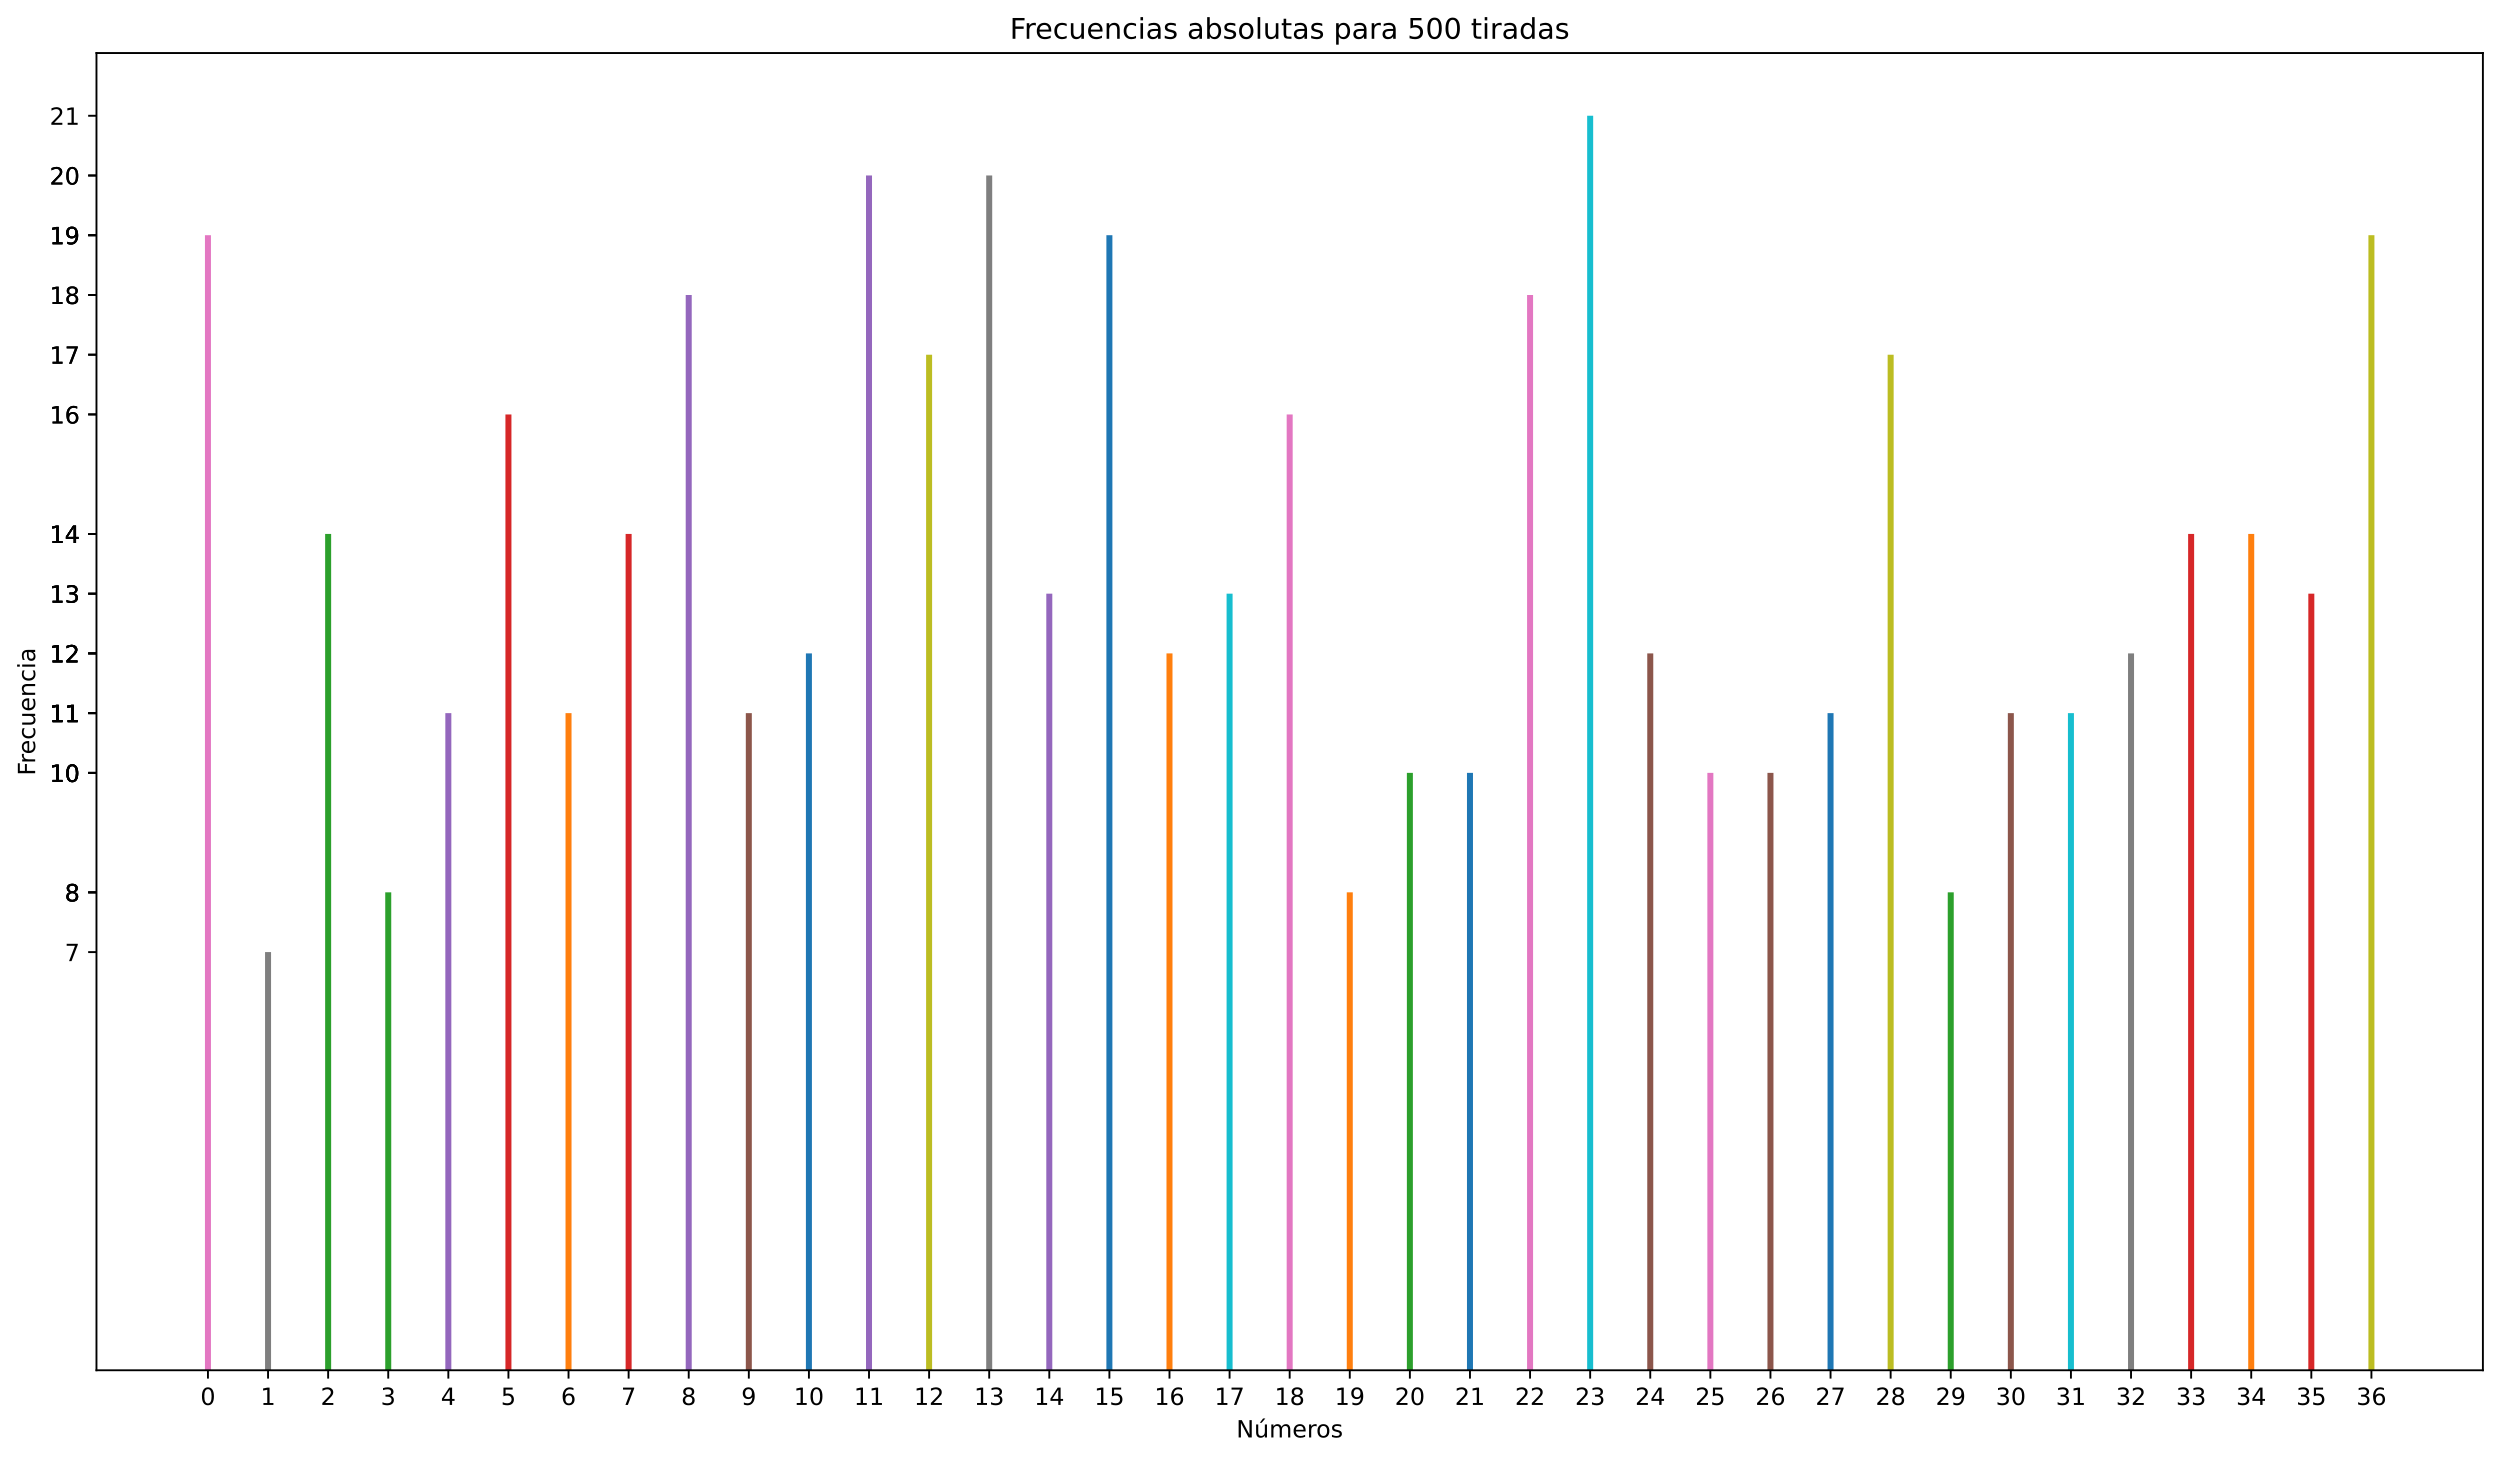 <?xml version="1.0" encoding="utf-8" standalone="no"?>
<!DOCTYPE svg PUBLIC "-//W3C//DTD SVG 1.1//EN"
  "http://www.w3.org/Graphics/SVG/1.1/DTD/svg11.dtd">
<!-- Created with matplotlib (https://matplotlib.org/) -->
<svg height="614.274pt" version="1.1" viewBox="0 0 1052.203 614.274" width="1052.203pt" xmlns="http://www.w3.org/2000/svg" xmlns:xlink="http://www.w3.org/1999/xlink">
 <defs>
  <style type="text/css">*{stroke-linecap:butt;stroke-linejoin:round;}</style>
 </defs>
 <g id="figure_1">
  <g id="patch_1">
   <path d="M 0 614.274 
L 1052.203 614.274 
L 1052.203 0 
L 0 0 
z
" style="fill:#ffffff;"/>
  </g>
  <g id="axes_1">
   <g id="patch_2">
    <path d="M 40.603 576.718 
L 1045.003 576.718 
L 1045.003 22.318 
L 40.603 22.318 
z
" style="fill:#ffffff;"/>
   </g>
   <g id="patch_3">
    <path clip-path="url(#p47dac7d815)" d="M 339.191 576.718 
L 341.721 576.718 
L 341.721 275.004 
L 339.191 275.004 
z
" style="fill:#1f77b4;"/>
   </g>
   <g id="patch_4">
    <path clip-path="url(#p47dac7d815)" d="M 946.232 576.718 
L 948.762 576.718 
L 948.762 224.718 
L 946.232 224.718 
z
" style="fill:#ff7f0e;"/>
   </g>
   <g id="patch_5">
    <path clip-path="url(#p47dac7d815)" d="M 592.125 576.718 
L 594.655 576.718 
L 594.655 325.29 
L 592.125 325.29 
z
" style="fill:#2ca02c;"/>
   </g>
   <g id="patch_6">
    <path clip-path="url(#p47dac7d815)" d="M 971.526 576.718 
L 974.055 576.718 
L 974.055 249.861 
L 971.526 249.861 
z
" style="fill:#d62728;"/>
   </g>
   <g id="patch_7">
    <path clip-path="url(#p47dac7d815)" d="M 364.485 576.718 
L 367.014 576.718 
L 367.014 73.861 
L 364.485 73.861 
z
" style="fill:#9467bd;"/>
   </g>
   <g id="patch_8">
    <path clip-path="url(#p47dac7d815)" d="M 313.898 576.718 
L 316.427 576.718 
L 316.427 300.147 
L 313.898 300.147 
z
" style="fill:#8c564b;"/>
   </g>
   <g id="patch_9">
    <path clip-path="url(#p47dac7d815)" d="M 86.258 576.718 
L 88.787 576.718 
L 88.787 99.004 
L 86.258 99.004 
z
" style="fill:#e377c2;"/>
   </g>
   <g id="patch_10">
    <path clip-path="url(#p47dac7d815)" d="M 415.072 576.718 
L 417.601 576.718 
L 417.601 73.861 
L 415.072 73.861 
z
" style="fill:#7f7f7f;"/>
   </g>
   <g id="patch_11">
    <path clip-path="url(#p47dac7d815)" d="M 389.778 576.718 
L 392.308 576.718 
L 392.308 149.29 
L 389.778 149.29 
z
" style="fill:#bcbd22;"/>
   </g>
   <g id="patch_12">
    <path clip-path="url(#p47dac7d815)" d="M 870.352 576.718 
L 872.882 576.718 
L 872.882 300.147 
L 870.352 300.147 
z
" style="fill:#17becf;"/>
   </g>
   <g id="patch_13">
    <path clip-path="url(#p47dac7d815)" d="M 617.419 576.718 
L 619.948 576.718 
L 619.948 325.29 
L 617.419 325.29 
z
" style="fill:#1f77b4;"/>
   </g>
   <g id="patch_14">
    <path clip-path="url(#p47dac7d815)" d="M 490.952 576.718 
L 493.481 576.718 
L 493.481 275.004 
L 490.952 275.004 
z
" style="fill:#ff7f0e;"/>
   </g>
   <g id="patch_15">
    <path clip-path="url(#p47dac7d815)" d="M 819.766 576.718 
L 822.295 576.718 
L 822.295 375.575 
L 819.766 375.575 
z
" style="fill:#2ca02c;"/>
   </g>
   <g id="patch_16">
    <path clip-path="url(#p47dac7d815)" d="M 212.725 576.718 
L 215.254 576.718 
L 215.254 174.432 
L 212.725 174.432 
z
" style="fill:#d62728;"/>
   </g>
   <g id="patch_17">
    <path clip-path="url(#p47dac7d815)" d="M 288.605 576.718 
L 291.134 576.718 
L 291.134 124.147 
L 288.605 124.147 
z
" style="fill:#9467bd;"/>
   </g>
   <g id="patch_18">
    <path clip-path="url(#p47dac7d815)" d="M 743.885 576.718 
L 746.415 576.718 
L 746.415 325.29 
L 743.885 325.29 
z
" style="fill:#8c564b;"/>
   </g>
   <g id="patch_19">
    <path clip-path="url(#p47dac7d815)" d="M 642.712 576.718 
L 645.241 576.718 
L 645.241 124.147 
L 642.712 124.147 
z
" style="fill:#e377c2;"/>
   </g>
   <g id="patch_20">
    <path clip-path="url(#p47dac7d815)" d="M 111.551 576.718 
L 114.08 576.718 
L 114.08 400.718 
L 111.551 400.718 
z
" style="fill:#7f7f7f;"/>
   </g>
   <g id="patch_21">
    <path clip-path="url(#p47dac7d815)" d="M 794.472 576.718 
L 797.002 576.718 
L 797.002 149.29 
L 794.472 149.29 
z
" style="fill:#bcbd22;"/>
   </g>
   <g id="patch_22">
    <path clip-path="url(#p47dac7d815)" d="M 668.005 576.718 
L 670.535 576.718 
L 670.535 48.718 
L 668.005 48.718 
z
" style="fill:#17becf;"/>
   </g>
   <g id="patch_23">
    <path clip-path="url(#p47dac7d815)" d="M 465.658 576.718 
L 468.188 576.718 
L 468.188 99.004 
L 465.658 99.004 
z
" style="fill:#1f77b4;"/>
   </g>
   <g id="patch_24">
    <path clip-path="url(#p47dac7d815)" d="M 238.018 576.718 
L 240.547 576.718 
L 240.547 300.147 
L 238.018 300.147 
z
" style="fill:#ff7f0e;"/>
   </g>
   <g id="patch_25">
    <path clip-path="url(#p47dac7d815)" d="M 162.138 576.718 
L 164.667 576.718 
L 164.667 375.575 
L 162.138 375.575 
z
" style="fill:#2ca02c;"/>
   </g>
   <g id="patch_26">
    <path clip-path="url(#p47dac7d815)" d="M 263.311 576.718 
L 265.841 576.718 
L 265.841 224.718 
L 263.311 224.718 
z
" style="fill:#d62728;"/>
   </g>
   <g id="patch_27">
    <path clip-path="url(#p47dac7d815)" d="M 187.431 576.718 
L 189.961 576.718 
L 189.961 300.147 
L 187.431 300.147 
z
" style="fill:#9467bd;"/>
   </g>
   <g id="patch_28">
    <path clip-path="url(#p47dac7d815)" d="M 693.299 576.718 
L 695.828 576.718 
L 695.828 275.004 
L 693.299 275.004 
z
" style="fill:#8c564b;"/>
   </g>
   <g id="patch_29">
    <path clip-path="url(#p47dac7d815)" d="M 541.538 576.718 
L 544.068 576.718 
L 544.068 174.432 
L 541.538 174.432 
z
" style="fill:#e377c2;"/>
   </g>
   <g id="patch_30">
    <path clip-path="url(#p47dac7d815)" d="M 895.646 576.718 
L 898.175 576.718 
L 898.175 275.004 
L 895.646 275.004 
z
" style="fill:#7f7f7f;"/>
   </g>
   <g id="patch_31">
    <path clip-path="url(#p47dac7d815)" d="M 996.819 576.718 
L 999.349 576.718 
L 999.349 99.004 
L 996.819 99.004 
z
" style="fill:#bcbd22;"/>
   </g>
   <g id="patch_32">
    <path clip-path="url(#p47dac7d815)" d="M 516.245 576.718 
L 518.774 576.718 
L 518.774 249.861 
L 516.245 249.861 
z
" style="fill:#17becf;"/>
   </g>
   <g id="patch_33">
    <path clip-path="url(#p47dac7d815)" d="M 769.179 576.718 
L 771.708 576.718 
L 771.708 300.147 
L 769.179 300.147 
z
" style="fill:#1f77b4;"/>
   </g>
   <g id="patch_34">
    <path clip-path="url(#p47dac7d815)" d="M 566.832 576.718 
L 569.361 576.718 
L 569.361 375.575 
L 566.832 375.575 
z
" style="fill:#ff7f0e;"/>
   </g>
   <g id="patch_35">
    <path clip-path="url(#p47dac7d815)" d="M 136.844 576.718 
L 139.374 576.718 
L 139.374 224.718 
L 136.844 224.718 
z
" style="fill:#2ca02c;"/>
   </g>
   <g id="patch_36">
    <path clip-path="url(#p47dac7d815)" d="M 920.939 576.718 
L 923.468 576.718 
L 923.468 224.718 
L 920.939 224.718 
z
" style="fill:#d62728;"/>
   </g>
   <g id="patch_37">
    <path clip-path="url(#p47dac7d815)" d="M 440.365 576.718 
L 442.894 576.718 
L 442.894 249.861 
L 440.365 249.861 
z
" style="fill:#9467bd;"/>
   </g>
   <g id="patch_38">
    <path clip-path="url(#p47dac7d815)" d="M 845.059 576.718 
L 847.588 576.718 
L 847.588 300.147 
L 845.059 300.147 
z
" style="fill:#8c564b;"/>
   </g>
   <g id="patch_39">
    <path clip-path="url(#p47dac7d815)" d="M 718.592 576.718 
L 721.121 576.718 
L 721.121 325.29 
L 718.592 325.29 
z
" style="fill:#e377c2;"/>
   </g>
   <g id="matplotlib.axis_1">
    <g id="xtick_1">
     <g id="line2d_1">
      <defs>
       <path d="M 0 0 
L 0 3.5 
" id="m0985985ce2" style="stroke:#000000;stroke-width:0.8;"/>
      </defs>
      <g>
       <use style="stroke:#000000;stroke-width:0.8;" x="340.456" xlink:href="#m0985985ce2" y="576.718"/>
      </g>
     </g>
     <g id="text_1">
      <!-- 10 -->
      <g transform="translate(334.094 591.317)scale(0.1 -0.1)">
       <defs>
        <path d="M 12.406 8.297 
L 28.516 8.297 
L 28.516 63.922 
L 10.984 60.406 
L 10.984 69.391 
L 28.422 72.906 
L 38.281 72.906 
L 38.281 8.297 
L 54.391 8.297 
L 54.391 0 
L 12.406 0 
z
" id="DejaVuSans-49"/>
        <path d="M 31.781 66.406 
Q 24.172 66.406 20.328 58.906 
Q 16.5 51.422 16.5 36.375 
Q 16.5 21.391 20.328 13.891 
Q 24.172 6.391 31.781 6.391 
Q 39.453 6.391 43.281 13.891 
Q 47.125 21.391 47.125 36.375 
Q 47.125 51.422 43.281 58.906 
Q 39.453 66.406 31.781 66.406 
z
M 31.781 74.219 
Q 44.047 74.219 50.516 64.516 
Q 56.984 54.828 56.984 36.375 
Q 56.984 17.969 50.516 8.266 
Q 44.047 -1.422 31.781 -1.422 
Q 19.531 -1.422 13.062 8.266 
Q 6.594 17.969 6.594 36.375 
Q 6.594 54.828 13.062 64.516 
Q 19.531 74.219 31.781 74.219 
z
" id="DejaVuSans-48"/>
       </defs>
       <use xlink:href="#DejaVuSans-49"/>
       <use x="63.623" xlink:href="#DejaVuSans-48"/>
      </g>
     </g>
    </g>
    <g id="xtick_2">
     <g id="line2d_2">
      <g>
       <use style="stroke:#000000;stroke-width:0.8;" x="947.497" xlink:href="#m0985985ce2" y="576.718"/>
      </g>
     </g>
     <g id="text_2">
      <!-- 34 -->
      <g transform="translate(941.135 591.317)scale(0.1 -0.1)">
       <defs>
        <path d="M 40.578 39.312 
Q 47.656 37.797 51.625 33 
Q 55.609 28.219 55.609 21.188 
Q 55.609 10.406 48.188 4.484 
Q 40.766 -1.422 27.094 -1.422 
Q 22.516 -1.422 17.656 -0.516 
Q 12.797 0.391 7.625 2.203 
L 7.625 11.719 
Q 11.719 9.328 16.594 8.109 
Q 21.484 6.891 26.812 6.891 
Q 36.078 6.891 40.938 10.547 
Q 45.797 14.203 45.797 21.188 
Q 45.797 27.641 41.281 31.266 
Q 36.766 34.906 28.719 34.906 
L 20.219 34.906 
L 20.219 43.016 
L 29.109 43.016 
Q 36.375 43.016 40.234 45.922 
Q 44.094 48.828 44.094 54.297 
Q 44.094 59.906 40.109 62.906 
Q 36.141 65.922 28.719 65.922 
Q 24.656 65.922 20.016 65.031 
Q 15.375 64.156 9.812 62.312 
L 9.812 71.094 
Q 15.438 72.656 20.344 73.438 
Q 25.25 74.219 29.594 74.219 
Q 40.828 74.219 47.359 69.109 
Q 53.906 64.016 53.906 55.328 
Q 53.906 49.266 50.438 45.094 
Q 46.969 40.922 40.578 39.312 
z
" id="DejaVuSans-51"/>
        <path d="M 37.797 64.312 
L 12.891 25.391 
L 37.797 25.391 
z
M 35.203 72.906 
L 47.609 72.906 
L 47.609 25.391 
L 58.016 25.391 
L 58.016 17.188 
L 47.609 17.188 
L 47.609 0 
L 37.797 0 
L 37.797 17.188 
L 4.891 17.188 
L 4.891 26.703 
z
" id="DejaVuSans-52"/>
       </defs>
       <use xlink:href="#DejaVuSans-51"/>
       <use x="63.623" xlink:href="#DejaVuSans-52"/>
      </g>
     </g>
    </g>
    <g id="xtick_3">
     <g id="line2d_3">
      <g>
       <use style="stroke:#000000;stroke-width:0.8;" x="593.39" xlink:href="#m0985985ce2" y="576.718"/>
      </g>
     </g>
     <g id="text_3">
      <!-- 20 -->
      <g transform="translate(587.027 591.317)scale(0.1 -0.1)">
       <defs>
        <path d="M 19.188 8.297 
L 53.609 8.297 
L 53.609 0 
L 7.328 0 
L 7.328 8.297 
Q 12.938 14.109 22.625 23.891 
Q 32.328 33.688 34.812 36.531 
Q 39.547 41.844 41.422 45.531 
Q 43.312 49.219 43.312 52.781 
Q 43.312 58.594 39.234 62.25 
Q 35.156 65.922 28.609 65.922 
Q 23.969 65.922 18.812 64.312 
Q 13.672 62.703 7.812 59.422 
L 7.812 69.391 
Q 13.766 71.781 18.938 73 
Q 24.125 74.219 28.422 74.219 
Q 39.75 74.219 46.484 68.547 
Q 53.219 62.891 53.219 53.422 
Q 53.219 48.922 51.531 44.891 
Q 49.859 40.875 45.406 35.406 
Q 44.188 33.984 37.641 27.219 
Q 31.109 20.453 19.188 8.297 
z
" id="DejaVuSans-50"/>
       </defs>
       <use xlink:href="#DejaVuSans-50"/>
       <use x="63.623" xlink:href="#DejaVuSans-48"/>
      </g>
     </g>
    </g>
    <g id="xtick_4">
     <g id="line2d_4">
      <g>
       <use style="stroke:#000000;stroke-width:0.8;" x="972.791" xlink:href="#m0985985ce2" y="576.718"/>
      </g>
     </g>
     <g id="text_4">
      <!-- 35 -->
      <g transform="translate(966.428 591.317)scale(0.1 -0.1)">
       <defs>
        <path d="M 10.797 72.906 
L 49.516 72.906 
L 49.516 64.594 
L 19.828 64.594 
L 19.828 46.734 
Q 21.969 47.469 24.109 47.828 
Q 26.266 48.188 28.422 48.188 
Q 40.625 48.188 47.75 41.5 
Q 54.891 34.812 54.891 23.391 
Q 54.891 11.625 47.562 5.094 
Q 40.234 -1.422 26.906 -1.422 
Q 22.312 -1.422 17.547 -0.641 
Q 12.797 0.141 7.719 1.703 
L 7.719 11.625 
Q 12.109 9.234 16.797 8.062 
Q 21.484 6.891 26.703 6.891 
Q 35.156 6.891 40.078 11.328 
Q 45.016 15.766 45.016 23.391 
Q 45.016 31 40.078 35.438 
Q 35.156 39.891 26.703 39.891 
Q 22.75 39.891 18.812 39.016 
Q 14.891 38.141 10.797 36.281 
z
" id="DejaVuSans-53"/>
       </defs>
       <use xlink:href="#DejaVuSans-51"/>
       <use x="63.623" xlink:href="#DejaVuSans-53"/>
      </g>
     </g>
    </g>
    <g id="xtick_5">
     <g id="line2d_5">
      <g>
       <use style="stroke:#000000;stroke-width:0.8;" x="365.749" xlink:href="#m0985985ce2" y="576.718"/>
      </g>
     </g>
     <g id="text_5">
      <!-- 11 -->
      <g transform="translate(359.387 591.317)scale(0.1 -0.1)">
       <use xlink:href="#DejaVuSans-49"/>
       <use x="63.623" xlink:href="#DejaVuSans-49"/>
      </g>
     </g>
    </g>
    <g id="xtick_6">
     <g id="line2d_6">
      <g>
       <use style="stroke:#000000;stroke-width:0.8;" x="315.163" xlink:href="#m0985985ce2" y="576.718"/>
      </g>
     </g>
     <g id="text_6">
      <!-- 9 -->
      <g transform="translate(311.981 591.317)scale(0.1 -0.1)">
       <defs>
        <path d="M 10.984 1.516 
L 10.984 10.5 
Q 14.703 8.734 18.5 7.812 
Q 22.312 6.891 25.984 6.891 
Q 35.75 6.891 40.891 13.453 
Q 46.047 20.016 46.781 33.406 
Q 43.953 29.203 39.594 26.953 
Q 35.25 24.703 29.984 24.703 
Q 19.047 24.703 12.672 31.312 
Q 6.297 37.938 6.297 49.422 
Q 6.297 60.641 12.938 67.422 
Q 19.578 74.219 30.609 74.219 
Q 43.266 74.219 49.922 64.516 
Q 56.594 54.828 56.594 36.375 
Q 56.594 19.141 48.406 8.859 
Q 40.234 -1.422 26.422 -1.422 
Q 22.703 -1.422 18.891 -0.688 
Q 15.094 0.047 10.984 1.516 
z
M 30.609 32.422 
Q 37.25 32.422 41.125 36.953 
Q 45.016 41.5 45.016 49.422 
Q 45.016 57.281 41.125 61.844 
Q 37.25 66.406 30.609 66.406 
Q 23.969 66.406 20.094 61.844 
Q 16.219 57.281 16.219 49.422 
Q 16.219 41.5 20.094 36.953 
Q 23.969 32.422 30.609 32.422 
z
" id="DejaVuSans-57"/>
       </defs>
       <use xlink:href="#DejaVuSans-57"/>
      </g>
     </g>
    </g>
    <g id="xtick_7">
     <g id="line2d_7">
      <g>
       <use style="stroke:#000000;stroke-width:0.8;" x="87.522" xlink:href="#m0985985ce2" y="576.718"/>
      </g>
     </g>
     <g id="text_7">
      <!-- 0 -->
      <g transform="translate(84.341 591.317)scale(0.1 -0.1)">
       <use xlink:href="#DejaVuSans-48"/>
      </g>
     </g>
    </g>
    <g id="xtick_8">
     <g id="line2d_8">
      <g>
       <use style="stroke:#000000;stroke-width:0.8;" x="416.336" xlink:href="#m0985985ce2" y="576.718"/>
      </g>
     </g>
     <g id="text_8">
      <!-- 13 -->
      <g transform="translate(409.974 591.317)scale(0.1 -0.1)">
       <use xlink:href="#DejaVuSans-49"/>
       <use x="63.623" xlink:href="#DejaVuSans-51"/>
      </g>
     </g>
    </g>
    <g id="xtick_9">
     <g id="line2d_9">
      <g>
       <use style="stroke:#000000;stroke-width:0.8;" x="391.043" xlink:href="#m0985985ce2" y="576.718"/>
      </g>
     </g>
     <g id="text_9">
      <!-- 12 -->
      <g transform="translate(384.68 591.317)scale(0.1 -0.1)">
       <use xlink:href="#DejaVuSans-49"/>
       <use x="63.623" xlink:href="#DejaVuSans-50"/>
      </g>
     </g>
    </g>
    <g id="xtick_10">
     <g id="line2d_10">
      <g>
       <use style="stroke:#000000;stroke-width:0.8;" x="871.617" xlink:href="#m0985985ce2" y="576.718"/>
      </g>
     </g>
     <g id="text_10">
      <!-- 31 -->
      <g transform="translate(865.255 591.317)scale(0.1 -0.1)">
       <use xlink:href="#DejaVuSans-51"/>
       <use x="63.623" xlink:href="#DejaVuSans-49"/>
      </g>
     </g>
    </g>
    <g id="xtick_11">
     <g id="line2d_11">
      <g>
       <use style="stroke:#000000;stroke-width:0.8;" x="618.683" xlink:href="#m0985985ce2" y="576.718"/>
      </g>
     </g>
     <g id="text_11">
      <!-- 21 -->
      <g transform="translate(612.321 591.317)scale(0.1 -0.1)">
       <use xlink:href="#DejaVuSans-50"/>
       <use x="63.623" xlink:href="#DejaVuSans-49"/>
      </g>
     </g>
    </g>
    <g id="xtick_12">
     <g id="line2d_12">
      <g>
       <use style="stroke:#000000;stroke-width:0.8;" x="492.216" xlink:href="#m0985985ce2" y="576.718"/>
      </g>
     </g>
     <g id="text_12">
      <!-- 16 -->
      <g transform="translate(485.854 591.317)scale(0.1 -0.1)">
       <defs>
        <path d="M 33.016 40.375 
Q 26.375 40.375 22.484 35.828 
Q 18.609 31.297 18.609 23.391 
Q 18.609 15.531 22.484 10.953 
Q 26.375 6.391 33.016 6.391 
Q 39.656 6.391 43.531 10.953 
Q 47.406 15.531 47.406 23.391 
Q 47.406 31.297 43.531 35.828 
Q 39.656 40.375 33.016 40.375 
z
M 52.594 71.297 
L 52.594 62.312 
Q 48.875 64.062 45.094 64.984 
Q 41.312 65.922 37.594 65.922 
Q 27.828 65.922 22.672 59.328 
Q 17.531 52.734 16.797 39.406 
Q 19.672 43.656 24.016 45.922 
Q 28.375 48.188 33.594 48.188 
Q 44.578 48.188 50.953 41.516 
Q 57.328 34.859 57.328 23.391 
Q 57.328 12.156 50.688 5.359 
Q 44.047 -1.422 33.016 -1.422 
Q 20.359 -1.422 13.672 8.266 
Q 6.984 17.969 6.984 36.375 
Q 6.984 53.656 15.188 63.938 
Q 23.391 74.219 37.203 74.219 
Q 40.922 74.219 44.703 73.484 
Q 48.484 72.75 52.594 71.297 
z
" id="DejaVuSans-54"/>
       </defs>
       <use xlink:href="#DejaVuSans-49"/>
       <use x="63.623" xlink:href="#DejaVuSans-54"/>
      </g>
     </g>
    </g>
    <g id="xtick_13">
     <g id="line2d_13">
      <g>
       <use style="stroke:#000000;stroke-width:0.8;" x="821.03" xlink:href="#m0985985ce2" y="576.718"/>
      </g>
     </g>
     <g id="text_13">
      <!-- 29 -->
      <g transform="translate(814.668 591.317)scale(0.1 -0.1)">
       <use xlink:href="#DejaVuSans-50"/>
       <use x="63.623" xlink:href="#DejaVuSans-57"/>
      </g>
     </g>
    </g>
    <g id="xtick_14">
     <g id="line2d_14">
      <g>
       <use style="stroke:#000000;stroke-width:0.8;" x="213.989" xlink:href="#m0985985ce2" y="576.718"/>
      </g>
     </g>
     <g id="text_14">
      <!-- 5 -->
      <g transform="translate(210.808 591.317)scale(0.1 -0.1)">
       <use xlink:href="#DejaVuSans-53"/>
      </g>
     </g>
    </g>
    <g id="xtick_15">
     <g id="line2d_15">
      <g>
       <use style="stroke:#000000;stroke-width:0.8;" x="289.869" xlink:href="#m0985985ce2" y="576.718"/>
      </g>
     </g>
     <g id="text_15">
      <!-- 8 -->
      <g transform="translate(286.688 591.317)scale(0.1 -0.1)">
       <defs>
        <path d="M 31.781 34.625 
Q 24.75 34.625 20.719 30.859 
Q 16.703 27.094 16.703 20.516 
Q 16.703 13.922 20.719 10.156 
Q 24.75 6.391 31.781 6.391 
Q 38.812 6.391 42.859 10.172 
Q 46.922 13.969 46.922 20.516 
Q 46.922 27.094 42.891 30.859 
Q 38.875 34.625 31.781 34.625 
z
M 21.922 38.812 
Q 15.578 40.375 12.031 44.719 
Q 8.5 49.078 8.5 55.328 
Q 8.5 64.062 14.719 69.141 
Q 20.953 74.219 31.781 74.219 
Q 42.672 74.219 48.875 69.141 
Q 55.078 64.062 55.078 55.328 
Q 55.078 49.078 51.531 44.719 
Q 48 40.375 41.703 38.812 
Q 48.828 37.156 52.797 32.312 
Q 56.781 27.484 56.781 20.516 
Q 56.781 9.906 50.312 4.234 
Q 43.844 -1.422 31.781 -1.422 
Q 19.734 -1.422 13.25 4.234 
Q 6.781 9.906 6.781 20.516 
Q 6.781 27.484 10.781 32.312 
Q 14.797 37.156 21.922 38.812 
z
M 18.312 54.391 
Q 18.312 48.734 21.844 45.562 
Q 25.391 42.391 31.781 42.391 
Q 38.141 42.391 41.719 45.562 
Q 45.312 48.734 45.312 54.391 
Q 45.312 60.062 41.719 63.234 
Q 38.141 66.406 31.781 66.406 
Q 25.391 66.406 21.844 63.234 
Q 18.312 60.062 18.312 54.391 
z
" id="DejaVuSans-56"/>
       </defs>
       <use xlink:href="#DejaVuSans-56"/>
      </g>
     </g>
    </g>
    <g id="xtick_16">
     <g id="line2d_16">
      <g>
       <use style="stroke:#000000;stroke-width:0.8;" x="745.15" xlink:href="#m0985985ce2" y="576.718"/>
      </g>
     </g>
     <g id="text_16">
      <!-- 26 -->
      <g transform="translate(738.788 591.317)scale(0.1 -0.1)">
       <use xlink:href="#DejaVuSans-50"/>
       <use x="63.623" xlink:href="#DejaVuSans-54"/>
      </g>
     </g>
    </g>
    <g id="xtick_17">
     <g id="line2d_17">
      <g>
       <use style="stroke:#000000;stroke-width:0.8;" x="643.977" xlink:href="#m0985985ce2" y="576.718"/>
      </g>
     </g>
     <g id="text_17">
      <!-- 22 -->
      <g transform="translate(637.614 591.317)scale(0.1 -0.1)">
       <use xlink:href="#DejaVuSans-50"/>
       <use x="63.623" xlink:href="#DejaVuSans-50"/>
      </g>
     </g>
    </g>
    <g id="xtick_18">
     <g id="line2d_18">
      <g>
       <use style="stroke:#000000;stroke-width:0.8;" x="112.816" xlink:href="#m0985985ce2" y="576.718"/>
      </g>
     </g>
     <g id="text_18">
      <!-- 1 -->
      <g transform="translate(109.634 591.317)scale(0.1 -0.1)">
       <use xlink:href="#DejaVuSans-49"/>
      </g>
     </g>
    </g>
    <g id="xtick_19">
     <g id="line2d_19">
      <g>
       <use style="stroke:#000000;stroke-width:0.8;" x="795.737" xlink:href="#m0985985ce2" y="576.718"/>
      </g>
     </g>
     <g id="text_19">
      <!-- 28 -->
      <g transform="translate(789.374 591.317)scale(0.1 -0.1)">
       <use xlink:href="#DejaVuSans-50"/>
       <use x="63.623" xlink:href="#DejaVuSans-56"/>
      </g>
     </g>
    </g>
    <g id="xtick_20">
     <g id="line2d_20">
      <g>
       <use style="stroke:#000000;stroke-width:0.8;" x="669.27" xlink:href="#m0985985ce2" y="576.718"/>
      </g>
     </g>
     <g id="text_20">
      <!-- 23 -->
      <g transform="translate(662.908 591.317)scale(0.1 -0.1)">
       <use xlink:href="#DejaVuSans-50"/>
       <use x="63.623" xlink:href="#DejaVuSans-51"/>
      </g>
     </g>
    </g>
    <g id="xtick_21">
     <g id="line2d_21">
      <g>
       <use style="stroke:#000000;stroke-width:0.8;" x="466.923" xlink:href="#m0985985ce2" y="576.718"/>
      </g>
     </g>
     <g id="text_21">
      <!-- 15 -->
      <g transform="translate(460.56 591.317)scale(0.1 -0.1)">
       <use xlink:href="#DejaVuSans-49"/>
       <use x="63.623" xlink:href="#DejaVuSans-53"/>
      </g>
     </g>
    </g>
    <g id="xtick_22">
     <g id="line2d_22">
      <g>
       <use style="stroke:#000000;stroke-width:0.8;" x="239.283" xlink:href="#m0985985ce2" y="576.718"/>
      </g>
     </g>
     <g id="text_22">
      <!-- 6 -->
      <g transform="translate(236.101 591.317)scale(0.1 -0.1)">
       <use xlink:href="#DejaVuSans-54"/>
      </g>
     </g>
    </g>
    <g id="xtick_23">
     <g id="line2d_23">
      <g>
       <use style="stroke:#000000;stroke-width:0.8;" x="163.402" xlink:href="#m0985985ce2" y="576.718"/>
      </g>
     </g>
     <g id="text_23">
      <!-- 3 -->
      <g transform="translate(160.221 591.317)scale(0.1 -0.1)">
       <use xlink:href="#DejaVuSans-51"/>
      </g>
     </g>
    </g>
    <g id="xtick_24">
     <g id="line2d_24">
      <g>
       <use style="stroke:#000000;stroke-width:0.8;" x="264.576" xlink:href="#m0985985ce2" y="576.718"/>
      </g>
     </g>
     <g id="text_24">
      <!-- 7 -->
      <g transform="translate(261.395 591.317)scale(0.1 -0.1)">
       <defs>
        <path d="M 8.203 72.906 
L 55.078 72.906 
L 55.078 68.703 
L 28.609 0 
L 18.312 0 
L 43.219 64.594 
L 8.203 64.594 
z
" id="DejaVuSans-55"/>
       </defs>
       <use xlink:href="#DejaVuSans-55"/>
      </g>
     </g>
    </g>
    <g id="xtick_25">
     <g id="line2d_25">
      <g>
       <use style="stroke:#000000;stroke-width:0.8;" x="188.696" xlink:href="#m0985985ce2" y="576.718"/>
      </g>
     </g>
     <g id="text_25">
      <!-- 4 -->
      <g transform="translate(185.515 591.317)scale(0.1 -0.1)">
       <use xlink:href="#DejaVuSans-52"/>
      </g>
     </g>
    </g>
    <g id="xtick_26">
     <g id="line2d_26">
      <g>
       <use style="stroke:#000000;stroke-width:0.8;" x="694.563" xlink:href="#m0985985ce2" y="576.718"/>
      </g>
     </g>
     <g id="text_26">
      <!-- 24 -->
      <g transform="translate(688.201 591.317)scale(0.1 -0.1)">
       <use xlink:href="#DejaVuSans-50"/>
       <use x="63.623" xlink:href="#DejaVuSans-52"/>
      </g>
     </g>
    </g>
    <g id="xtick_27">
     <g id="line2d_27">
      <g>
       <use style="stroke:#000000;stroke-width:0.8;" x="542.803" xlink:href="#m0985985ce2" y="576.718"/>
      </g>
     </g>
     <g id="text_27">
      <!-- 18 -->
      <g transform="translate(536.441 591.317)scale(0.1 -0.1)">
       <use xlink:href="#DejaVuSans-49"/>
       <use x="63.623" xlink:href="#DejaVuSans-56"/>
      </g>
     </g>
    </g>
    <g id="xtick_28">
     <g id="line2d_28">
      <g>
       <use style="stroke:#000000;stroke-width:0.8;" x="896.91" xlink:href="#m0985985ce2" y="576.718"/>
      </g>
     </g>
     <g id="text_28">
      <!-- 32 -->
      <g transform="translate(890.548 591.317)scale(0.1 -0.1)">
       <use xlink:href="#DejaVuSans-51"/>
       <use x="63.623" xlink:href="#DejaVuSans-50"/>
      </g>
     </g>
    </g>
    <g id="xtick_29">
     <g id="line2d_29">
      <g>
       <use style="stroke:#000000;stroke-width:0.8;" x="998.084" xlink:href="#m0985985ce2" y="576.718"/>
      </g>
     </g>
     <g id="text_29">
      <!-- 36 -->
      <g transform="translate(991.721 591.317)scale(0.1 -0.1)">
       <use xlink:href="#DejaVuSans-51"/>
       <use x="63.623" xlink:href="#DejaVuSans-54"/>
      </g>
     </g>
    </g>
    <g id="xtick_30">
     <g id="line2d_30">
      <g>
       <use style="stroke:#000000;stroke-width:0.8;" x="517.51" xlink:href="#m0985985ce2" y="576.718"/>
      </g>
     </g>
     <g id="text_30">
      <!-- 17 -->
      <g transform="translate(511.147 591.317)scale(0.1 -0.1)">
       <use xlink:href="#DejaVuSans-49"/>
       <use x="63.623" xlink:href="#DejaVuSans-55"/>
      </g>
     </g>
    </g>
    <g id="xtick_31">
     <g id="line2d_31">
      <g>
       <use style="stroke:#000000;stroke-width:0.8;" x="770.444" xlink:href="#m0985985ce2" y="576.718"/>
      </g>
     </g>
     <g id="text_31">
      <!-- 27 -->
      <g transform="translate(764.081 591.317)scale(0.1 -0.1)">
       <use xlink:href="#DejaVuSans-50"/>
       <use x="63.623" xlink:href="#DejaVuSans-55"/>
      </g>
     </g>
    </g>
    <g id="xtick_32">
     <g id="line2d_32">
      <g>
       <use style="stroke:#000000;stroke-width:0.8;" x="568.097" xlink:href="#m0985985ce2" y="576.718"/>
      </g>
     </g>
     <g id="text_32">
      <!-- 19 -->
      <g transform="translate(561.734 591.317)scale(0.1 -0.1)">
       <use xlink:href="#DejaVuSans-49"/>
       <use x="63.623" xlink:href="#DejaVuSans-57"/>
      </g>
     </g>
    </g>
    <g id="xtick_33">
     <g id="line2d_33">
      <g>
       <use style="stroke:#000000;stroke-width:0.8;" x="138.109" xlink:href="#m0985985ce2" y="576.718"/>
      </g>
     </g>
     <g id="text_33">
      <!-- 2 -->
      <g transform="translate(134.928 591.317)scale(0.1 -0.1)">
       <use xlink:href="#DejaVuSans-50"/>
      </g>
     </g>
    </g>
    <g id="xtick_34">
     <g id="line2d_34">
      <g>
       <use style="stroke:#000000;stroke-width:0.8;" x="922.204" xlink:href="#m0985985ce2" y="576.718"/>
      </g>
     </g>
     <g id="text_34">
      <!-- 33 -->
      <g transform="translate(915.841 591.317)scale(0.1 -0.1)">
       <use xlink:href="#DejaVuSans-51"/>
       <use x="63.623" xlink:href="#DejaVuSans-51"/>
      </g>
     </g>
    </g>
    <g id="xtick_35">
     <g id="line2d_35">
      <g>
       <use style="stroke:#000000;stroke-width:0.8;" x="441.63" xlink:href="#m0985985ce2" y="576.718"/>
      </g>
     </g>
     <g id="text_35">
      <!-- 14 -->
      <g transform="translate(435.267 591.317)scale(0.1 -0.1)">
       <use xlink:href="#DejaVuSans-49"/>
       <use x="63.623" xlink:href="#DejaVuSans-52"/>
      </g>
     </g>
    </g>
    <g id="xtick_36">
     <g id="line2d_36">
      <g>
       <use style="stroke:#000000;stroke-width:0.8;" x="846.324" xlink:href="#m0985985ce2" y="576.718"/>
      </g>
     </g>
     <g id="text_36">
      <!-- 30 -->
      <g transform="translate(839.961 591.317)scale(0.1 -0.1)">
       <use xlink:href="#DejaVuSans-51"/>
       <use x="63.623" xlink:href="#DejaVuSans-48"/>
      </g>
     </g>
    </g>
    <g id="xtick_37">
     <g id="line2d_37">
      <g>
       <use style="stroke:#000000;stroke-width:0.8;" x="719.857" xlink:href="#m0985985ce2" y="576.718"/>
      </g>
     </g>
     <g id="text_37">
      <!-- 25 -->
      <g transform="translate(713.494 591.317)scale(0.1 -0.1)">
       <use xlink:href="#DejaVuSans-50"/>
       <use x="63.623" xlink:href="#DejaVuSans-53"/>
      </g>
     </g>
    </g>
    <g id="text_38">
     <!-- Números -->
     <g transform="translate(520.34 604.995)scale(0.1 -0.1)">
      <defs>
       <path d="M 9.812 72.906 
L 23.094 72.906 
L 55.422 11.922 
L 55.422 72.906 
L 64.984 72.906 
L 64.984 0 
L 51.703 0 
L 19.391 60.984 
L 19.391 0 
L 9.812 0 
z
" id="DejaVuSans-78"/>
       <path d="M 8.5 21.578 
L 8.5 54.688 
L 17.484 54.688 
L 17.484 21.922 
Q 17.484 14.156 20.5 10.266 
Q 23.531 6.391 29.594 6.391 
Q 36.859 6.391 41.078 11.031 
Q 45.312 15.672 45.312 23.688 
L 45.312 54.688 
L 54.297 54.688 
L 54.297 0 
L 45.312 0 
L 45.312 8.406 
Q 42.047 3.422 37.719 1 
Q 33.406 -1.422 27.688 -1.422 
Q 18.266 -1.422 13.375 4.438 
Q 8.5 10.297 8.5 21.578 
z
M 31.109 56 
z
M 37.781 79.984 
L 47.5 79.984 
L 31.594 61.625 
L 24.109 61.625 
z
" id="DejaVuSans-250"/>
       <path d="M 52 44.188 
Q 55.375 50.25 60.062 53.125 
Q 64.75 56 71.094 56 
Q 79.641 56 84.281 50.016 
Q 88.922 44.047 88.922 33.016 
L 88.922 0 
L 79.891 0 
L 79.891 32.719 
Q 79.891 40.578 77.094 44.375 
Q 74.312 48.188 68.609 48.188 
Q 61.625 48.188 57.562 43.547 
Q 53.516 38.922 53.516 30.906 
L 53.516 0 
L 44.484 0 
L 44.484 32.719 
Q 44.484 40.625 41.703 44.406 
Q 38.922 48.188 33.109 48.188 
Q 26.219 48.188 22.156 43.531 
Q 18.109 38.875 18.109 30.906 
L 18.109 0 
L 9.078 0 
L 9.078 54.688 
L 18.109 54.688 
L 18.109 46.188 
Q 21.188 51.219 25.484 53.609 
Q 29.781 56 35.688 56 
Q 41.656 56 45.828 52.969 
Q 50 49.953 52 44.188 
z
" id="DejaVuSans-109"/>
       <path d="M 56.203 29.594 
L 56.203 25.203 
L 14.891 25.203 
Q 15.484 15.922 20.484 11.062 
Q 25.484 6.203 34.422 6.203 
Q 39.594 6.203 44.453 7.469 
Q 49.312 8.734 54.109 11.281 
L 54.109 2.781 
Q 49.266 0.734 44.188 -0.344 
Q 39.109 -1.422 33.891 -1.422 
Q 20.797 -1.422 13.156 6.188 
Q 5.516 13.812 5.516 26.812 
Q 5.516 40.234 12.766 48.109 
Q 20.016 56 32.328 56 
Q 43.359 56 49.781 48.891 
Q 56.203 41.797 56.203 29.594 
z
M 47.219 32.234 
Q 47.125 39.594 43.094 43.984 
Q 39.062 48.391 32.422 48.391 
Q 24.906 48.391 20.391 44.141 
Q 15.875 39.891 15.188 32.172 
z
" id="DejaVuSans-101"/>
       <path d="M 41.109 46.297 
Q 39.594 47.172 37.812 47.578 
Q 36.031 48 33.891 48 
Q 26.266 48 22.188 43.047 
Q 18.109 38.094 18.109 28.812 
L 18.109 0 
L 9.078 0 
L 9.078 54.688 
L 18.109 54.688 
L 18.109 46.188 
Q 20.953 51.172 25.484 53.578 
Q 30.031 56 36.531 56 
Q 37.453 56 38.578 55.875 
Q 39.703 55.766 41.062 55.516 
z
" id="DejaVuSans-114"/>
       <path d="M 30.609 48.391 
Q 23.391 48.391 19.188 42.75 
Q 14.984 37.109 14.984 27.297 
Q 14.984 17.484 19.156 11.844 
Q 23.344 6.203 30.609 6.203 
Q 37.797 6.203 41.984 11.859 
Q 46.188 17.531 46.188 27.297 
Q 46.188 37.016 41.984 42.703 
Q 37.797 48.391 30.609 48.391 
z
M 30.609 56 
Q 42.328 56 49.016 48.375 
Q 55.719 40.766 55.719 27.297 
Q 55.719 13.875 49.016 6.219 
Q 42.328 -1.422 30.609 -1.422 
Q 18.844 -1.422 12.172 6.219 
Q 5.516 13.875 5.516 27.297 
Q 5.516 40.766 12.172 48.375 
Q 18.844 56 30.609 56 
z
" id="DejaVuSans-111"/>
       <path d="M 44.281 53.078 
L 44.281 44.578 
Q 40.484 46.531 36.375 47.5 
Q 32.281 48.484 27.875 48.484 
Q 21.188 48.484 17.844 46.438 
Q 14.5 44.391 14.5 40.281 
Q 14.5 37.156 16.891 35.375 
Q 19.281 33.594 26.516 31.984 
L 29.594 31.297 
Q 39.156 29.25 43.188 25.516 
Q 47.219 21.781 47.219 15.094 
Q 47.219 7.469 41.188 3.016 
Q 35.156 -1.422 24.609 -1.422 
Q 20.219 -1.422 15.453 -0.562 
Q 10.688 0.297 5.422 2 
L 5.422 11.281 
Q 10.406 8.688 15.234 7.391 
Q 20.062 6.109 24.812 6.109 
Q 31.156 6.109 34.562 8.281 
Q 37.984 10.453 37.984 14.406 
Q 37.984 18.062 35.516 20.016 
Q 33.062 21.969 24.703 23.781 
L 21.578 24.516 
Q 13.234 26.266 9.516 29.906 
Q 5.812 33.547 5.812 39.891 
Q 5.812 47.609 11.281 51.797 
Q 16.75 56 26.812 56 
Q 31.781 56 36.172 55.266 
Q 40.578 54.547 44.281 53.078 
z
" id="DejaVuSans-115"/>
      </defs>
      <use xlink:href="#DejaVuSans-78"/>
      <use x="74.805" xlink:href="#DejaVuSans-250"/>
      <use x="138.184" xlink:href="#DejaVuSans-109"/>
      <use x="235.596" xlink:href="#DejaVuSans-101"/>
      <use x="297.119" xlink:href="#DejaVuSans-114"/>
      <use x="335.982" xlink:href="#DejaVuSans-111"/>
      <use x="397.164" xlink:href="#DejaVuSans-115"/>
     </g>
    </g>
   </g>
   <g id="matplotlib.axis_2">
    <g id="ytick_1">
     <g id="line2d_38">
      <defs>
       <path d="M 0 0 
L -3.5 0 
" id="m395a0f63b5" style="stroke:#000000;stroke-width:0.8;"/>
      </defs>
      <g>
       <use style="stroke:#000000;stroke-width:0.8;" x="40.603" xlink:href="#m395a0f63b5" y="275.004"/>
      </g>
     </g>
     <g id="text_39">
      <!-- 12 -->
      <g transform="translate(20.878 278.803)scale(0.1 -0.1)">
       <use xlink:href="#DejaVuSans-49"/>
       <use x="63.623" xlink:href="#DejaVuSans-50"/>
      </g>
     </g>
    </g>
    <g id="ytick_2">
     <g id="line2d_39">
      <g>
       <use style="stroke:#000000;stroke-width:0.8;" x="40.603" xlink:href="#m395a0f63b5" y="224.718"/>
      </g>
     </g>
     <g id="text_40">
      <!-- 14 -->
      <g transform="translate(20.878 228.517)scale(0.1 -0.1)">
       <use xlink:href="#DejaVuSans-49"/>
       <use x="63.623" xlink:href="#DejaVuSans-52"/>
      </g>
     </g>
    </g>
    <g id="ytick_3">
     <g id="line2d_40">
      <g>
       <use style="stroke:#000000;stroke-width:0.8;" x="40.603" xlink:href="#m395a0f63b5" y="325.29"/>
      </g>
     </g>
     <g id="text_41">
      <!-- 10 -->
      <g transform="translate(20.878 329.089)scale(0.1 -0.1)">
       <use xlink:href="#DejaVuSans-49"/>
       <use x="63.623" xlink:href="#DejaVuSans-48"/>
      </g>
     </g>
    </g>
    <g id="ytick_4">
     <g id="line2d_41">
      <g>
       <use style="stroke:#000000;stroke-width:0.8;" x="40.603" xlink:href="#m395a0f63b5" y="249.861"/>
      </g>
     </g>
     <g id="text_42">
      <!-- 13 -->
      <g transform="translate(20.878 253.66)scale(0.1 -0.1)">
       <use xlink:href="#DejaVuSans-49"/>
       <use x="63.623" xlink:href="#DejaVuSans-51"/>
      </g>
     </g>
    </g>
    <g id="ytick_5">
     <g id="line2d_42">
      <g>
       <use style="stroke:#000000;stroke-width:0.8;" x="40.603" xlink:href="#m395a0f63b5" y="73.861"/>
      </g>
     </g>
     <g id="text_43">
      <!-- 20 -->
      <g transform="translate(20.878 77.66)scale(0.1 -0.1)">
       <use xlink:href="#DejaVuSans-50"/>
       <use x="63.623" xlink:href="#DejaVuSans-48"/>
      </g>
     </g>
    </g>
    <g id="ytick_6">
     <g id="line2d_43">
      <g>
       <use style="stroke:#000000;stroke-width:0.8;" x="40.603" xlink:href="#m395a0f63b5" y="300.147"/>
      </g>
     </g>
     <g id="text_44">
      <!-- 11 -->
      <g transform="translate(20.878 303.946)scale(0.1 -0.1)">
       <use xlink:href="#DejaVuSans-49"/>
       <use x="63.623" xlink:href="#DejaVuSans-49"/>
      </g>
     </g>
    </g>
    <g id="ytick_7">
     <g id="line2d_44">
      <g>
       <use style="stroke:#000000;stroke-width:0.8;" x="40.603" xlink:href="#m395a0f63b5" y="99.004"/>
      </g>
     </g>
     <g id="text_45">
      <!-- 19 -->
      <g transform="translate(20.878 102.803)scale(0.1 -0.1)">
       <use xlink:href="#DejaVuSans-49"/>
       <use x="63.623" xlink:href="#DejaVuSans-57"/>
      </g>
     </g>
    </g>
    <g id="ytick_8">
     <g id="line2d_45">
      <g>
       <use style="stroke:#000000;stroke-width:0.8;" x="40.603" xlink:href="#m395a0f63b5" y="73.861"/>
      </g>
     </g>
     <g id="text_46">
      <!-- 20 -->
      <g transform="translate(20.878 77.66)scale(0.1 -0.1)">
       <use xlink:href="#DejaVuSans-50"/>
       <use x="63.623" xlink:href="#DejaVuSans-48"/>
      </g>
     </g>
    </g>
    <g id="ytick_9">
     <g id="line2d_46">
      <g>
       <use style="stroke:#000000;stroke-width:0.8;" x="40.603" xlink:href="#m395a0f63b5" y="149.29"/>
      </g>
     </g>
     <g id="text_47">
      <!-- 17 -->
      <g transform="translate(20.878 153.089)scale(0.1 -0.1)">
       <use xlink:href="#DejaVuSans-49"/>
       <use x="63.623" xlink:href="#DejaVuSans-55"/>
      </g>
     </g>
    </g>
    <g id="ytick_10">
     <g id="line2d_47">
      <g>
       <use style="stroke:#000000;stroke-width:0.8;" x="40.603" xlink:href="#m395a0f63b5" y="300.147"/>
      </g>
     </g>
     <g id="text_48">
      <!-- 11 -->
      <g transform="translate(20.878 303.946)scale(0.1 -0.1)">
       <use xlink:href="#DejaVuSans-49"/>
       <use x="63.623" xlink:href="#DejaVuSans-49"/>
      </g>
     </g>
    </g>
    <g id="ytick_11">
     <g id="line2d_48">
      <g>
       <use style="stroke:#000000;stroke-width:0.8;" x="40.603" xlink:href="#m395a0f63b5" y="325.29"/>
      </g>
     </g>
     <g id="text_49">
      <!-- 10 -->
      <g transform="translate(20.878 329.089)scale(0.1 -0.1)">
       <use xlink:href="#DejaVuSans-49"/>
       <use x="63.623" xlink:href="#DejaVuSans-48"/>
      </g>
     </g>
    </g>
    <g id="ytick_12">
     <g id="line2d_49">
      <g>
       <use style="stroke:#000000;stroke-width:0.8;" x="40.603" xlink:href="#m395a0f63b5" y="275.004"/>
      </g>
     </g>
     <g id="text_50">
      <!-- 12 -->
      <g transform="translate(20.878 278.803)scale(0.1 -0.1)">
       <use xlink:href="#DejaVuSans-49"/>
       <use x="63.623" xlink:href="#DejaVuSans-50"/>
      </g>
     </g>
    </g>
    <g id="ytick_13">
     <g id="line2d_50">
      <g>
       <use style="stroke:#000000;stroke-width:0.8;" x="40.603" xlink:href="#m395a0f63b5" y="375.575"/>
      </g>
     </g>
     <g id="text_51">
      <!-- 8 -->
      <g transform="translate(27.241 379.374)scale(0.1 -0.1)">
       <use xlink:href="#DejaVuSans-56"/>
      </g>
     </g>
    </g>
    <g id="ytick_14">
     <g id="line2d_51">
      <g>
       <use style="stroke:#000000;stroke-width:0.8;" x="40.603" xlink:href="#m395a0f63b5" y="174.432"/>
      </g>
     </g>
     <g id="text_52">
      <!-- 16 -->
      <g transform="translate(20.878 178.232)scale(0.1 -0.1)">
       <use xlink:href="#DejaVuSans-49"/>
       <use x="63.623" xlink:href="#DejaVuSans-54"/>
      </g>
     </g>
    </g>
    <g id="ytick_15">
     <g id="line2d_52">
      <g>
       <use style="stroke:#000000;stroke-width:0.8;" x="40.603" xlink:href="#m395a0f63b5" y="124.147"/>
      </g>
     </g>
     <g id="text_53">
      <!-- 18 -->
      <g transform="translate(20.878 127.946)scale(0.1 -0.1)">
       <use xlink:href="#DejaVuSans-49"/>
       <use x="63.623" xlink:href="#DejaVuSans-56"/>
      </g>
     </g>
    </g>
    <g id="ytick_16">
     <g id="line2d_53">
      <g>
       <use style="stroke:#000000;stroke-width:0.8;" x="40.603" xlink:href="#m395a0f63b5" y="325.29"/>
      </g>
     </g>
     <g id="text_54">
      <!-- 10 -->
      <g transform="translate(20.878 329.089)scale(0.1 -0.1)">
       <use xlink:href="#DejaVuSans-49"/>
       <use x="63.623" xlink:href="#DejaVuSans-48"/>
      </g>
     </g>
    </g>
    <g id="ytick_17">
     <g id="line2d_54">
      <g>
       <use style="stroke:#000000;stroke-width:0.8;" x="40.603" xlink:href="#m395a0f63b5" y="124.147"/>
      </g>
     </g>
     <g id="text_55">
      <!-- 18 -->
      <g transform="translate(20.878 127.946)scale(0.1 -0.1)">
       <use xlink:href="#DejaVuSans-49"/>
       <use x="63.623" xlink:href="#DejaVuSans-56"/>
      </g>
     </g>
    </g>
    <g id="ytick_18">
     <g id="line2d_55">
      <g>
       <use style="stroke:#000000;stroke-width:0.8;" x="40.603" xlink:href="#m395a0f63b5" y="400.718"/>
      </g>
     </g>
     <g id="text_56">
      <!-- 7 -->
      <g transform="translate(27.241 404.517)scale(0.1 -0.1)">
       <use xlink:href="#DejaVuSans-55"/>
      </g>
     </g>
    </g>
    <g id="ytick_19">
     <g id="line2d_56">
      <g>
       <use style="stroke:#000000;stroke-width:0.8;" x="40.603" xlink:href="#m395a0f63b5" y="149.29"/>
      </g>
     </g>
     <g id="text_57">
      <!-- 17 -->
      <g transform="translate(20.878 153.089)scale(0.1 -0.1)">
       <use xlink:href="#DejaVuSans-49"/>
       <use x="63.623" xlink:href="#DejaVuSans-55"/>
      </g>
     </g>
    </g>
    <g id="ytick_20">
     <g id="line2d_57">
      <g>
       <use style="stroke:#000000;stroke-width:0.8;" x="40.603" xlink:href="#m395a0f63b5" y="48.718"/>
      </g>
     </g>
     <g id="text_58">
      <!-- 21 -->
      <g transform="translate(20.878 52.517)scale(0.1 -0.1)">
       <use xlink:href="#DejaVuSans-50"/>
       <use x="63.623" xlink:href="#DejaVuSans-49"/>
      </g>
     </g>
    </g>
    <g id="ytick_21">
     <g id="line2d_58">
      <g>
       <use style="stroke:#000000;stroke-width:0.8;" x="40.603" xlink:href="#m395a0f63b5" y="99.004"/>
      </g>
     </g>
     <g id="text_59">
      <!-- 19 -->
      <g transform="translate(20.878 102.803)scale(0.1 -0.1)">
       <use xlink:href="#DejaVuSans-49"/>
       <use x="63.623" xlink:href="#DejaVuSans-57"/>
      </g>
     </g>
    </g>
    <g id="ytick_22">
     <g id="line2d_59">
      <g>
       <use style="stroke:#000000;stroke-width:0.8;" x="40.603" xlink:href="#m395a0f63b5" y="300.147"/>
      </g>
     </g>
     <g id="text_60">
      <!-- 11 -->
      <g transform="translate(20.878 303.946)scale(0.1 -0.1)">
       <use xlink:href="#DejaVuSans-49"/>
       <use x="63.623" xlink:href="#DejaVuSans-49"/>
      </g>
     </g>
    </g>
    <g id="ytick_23">
     <g id="line2d_60">
      <g>
       <use style="stroke:#000000;stroke-width:0.8;" x="40.603" xlink:href="#m395a0f63b5" y="375.575"/>
      </g>
     </g>
     <g id="text_61">
      <!-- 8 -->
      <g transform="translate(27.241 379.374)scale(0.1 -0.1)">
       <use xlink:href="#DejaVuSans-56"/>
      </g>
     </g>
    </g>
    <g id="ytick_24">
     <g id="line2d_61">
      <g>
       <use style="stroke:#000000;stroke-width:0.8;" x="40.603" xlink:href="#m395a0f63b5" y="224.718"/>
      </g>
     </g>
     <g id="text_62">
      <!-- 14 -->
      <g transform="translate(20.878 228.517)scale(0.1 -0.1)">
       <use xlink:href="#DejaVuSans-49"/>
       <use x="63.623" xlink:href="#DejaVuSans-52"/>
      </g>
     </g>
    </g>
    <g id="ytick_25">
     <g id="line2d_62">
      <g>
       <use style="stroke:#000000;stroke-width:0.8;" x="40.603" xlink:href="#m395a0f63b5" y="300.147"/>
      </g>
     </g>
     <g id="text_63">
      <!-- 11 -->
      <g transform="translate(20.878 303.946)scale(0.1 -0.1)">
       <use xlink:href="#DejaVuSans-49"/>
       <use x="63.623" xlink:href="#DejaVuSans-49"/>
      </g>
     </g>
    </g>
    <g id="ytick_26">
     <g id="line2d_63">
      <g>
       <use style="stroke:#000000;stroke-width:0.8;" x="40.603" xlink:href="#m395a0f63b5" y="275.004"/>
      </g>
     </g>
     <g id="text_64">
      <!-- 12 -->
      <g transform="translate(20.878 278.803)scale(0.1 -0.1)">
       <use xlink:href="#DejaVuSans-49"/>
       <use x="63.623" xlink:href="#DejaVuSans-50"/>
      </g>
     </g>
    </g>
    <g id="ytick_27">
     <g id="line2d_64">
      <g>
       <use style="stroke:#000000;stroke-width:0.8;" x="40.603" xlink:href="#m395a0f63b5" y="174.432"/>
      </g>
     </g>
     <g id="text_65">
      <!-- 16 -->
      <g transform="translate(20.878 178.232)scale(0.1 -0.1)">
       <use xlink:href="#DejaVuSans-49"/>
       <use x="63.623" xlink:href="#DejaVuSans-54"/>
      </g>
     </g>
    </g>
    <g id="ytick_28">
     <g id="line2d_65">
      <g>
       <use style="stroke:#000000;stroke-width:0.8;" x="40.603" xlink:href="#m395a0f63b5" y="275.004"/>
      </g>
     </g>
     <g id="text_66">
      <!-- 12 -->
      <g transform="translate(20.878 278.803)scale(0.1 -0.1)">
       <use xlink:href="#DejaVuSans-49"/>
       <use x="63.623" xlink:href="#DejaVuSans-50"/>
      </g>
     </g>
    </g>
    <g id="ytick_29">
     <g id="line2d_66">
      <g>
       <use style="stroke:#000000;stroke-width:0.8;" x="40.603" xlink:href="#m395a0f63b5" y="99.004"/>
      </g>
     </g>
     <g id="text_67">
      <!-- 19 -->
      <g transform="translate(20.878 102.803)scale(0.1 -0.1)">
       <use xlink:href="#DejaVuSans-49"/>
       <use x="63.623" xlink:href="#DejaVuSans-57"/>
      </g>
     </g>
    </g>
    <g id="ytick_30">
     <g id="line2d_67">
      <g>
       <use style="stroke:#000000;stroke-width:0.8;" x="40.603" xlink:href="#m395a0f63b5" y="249.861"/>
      </g>
     </g>
     <g id="text_68">
      <!-- 13 -->
      <g transform="translate(20.878 253.66)scale(0.1 -0.1)">
       <use xlink:href="#DejaVuSans-49"/>
       <use x="63.623" xlink:href="#DejaVuSans-51"/>
      </g>
     </g>
    </g>
    <g id="ytick_31">
     <g id="line2d_68">
      <g>
       <use style="stroke:#000000;stroke-width:0.8;" x="40.603" xlink:href="#m395a0f63b5" y="300.147"/>
      </g>
     </g>
     <g id="text_69">
      <!-- 11 -->
      <g transform="translate(20.878 303.946)scale(0.1 -0.1)">
       <use xlink:href="#DejaVuSans-49"/>
       <use x="63.623" xlink:href="#DejaVuSans-49"/>
      </g>
     </g>
    </g>
    <g id="ytick_32">
     <g id="line2d_69">
      <g>
       <use style="stroke:#000000;stroke-width:0.8;" x="40.603" xlink:href="#m395a0f63b5" y="375.575"/>
      </g>
     </g>
     <g id="text_70">
      <!-- 8 -->
      <g transform="translate(27.241 379.374)scale(0.1 -0.1)">
       <use xlink:href="#DejaVuSans-56"/>
      </g>
     </g>
    </g>
    <g id="ytick_33">
     <g id="line2d_70">
      <g>
       <use style="stroke:#000000;stroke-width:0.8;" x="40.603" xlink:href="#m395a0f63b5" y="224.718"/>
      </g>
     </g>
     <g id="text_71">
      <!-- 14 -->
      <g transform="translate(20.878 228.517)scale(0.1 -0.1)">
       <use xlink:href="#DejaVuSans-49"/>
       <use x="63.623" xlink:href="#DejaVuSans-52"/>
      </g>
     </g>
    </g>
    <g id="ytick_34">
     <g id="line2d_71">
      <g>
       <use style="stroke:#000000;stroke-width:0.8;" x="40.603" xlink:href="#m395a0f63b5" y="224.718"/>
      </g>
     </g>
     <g id="text_72">
      <!-- 14 -->
      <g transform="translate(20.878 228.517)scale(0.1 -0.1)">
       <use xlink:href="#DejaVuSans-49"/>
       <use x="63.623" xlink:href="#DejaVuSans-52"/>
      </g>
     </g>
    </g>
    <g id="ytick_35">
     <g id="line2d_72">
      <g>
       <use style="stroke:#000000;stroke-width:0.8;" x="40.603" xlink:href="#m395a0f63b5" y="249.861"/>
      </g>
     </g>
     <g id="text_73">
      <!-- 13 -->
      <g transform="translate(20.878 253.66)scale(0.1 -0.1)">
       <use xlink:href="#DejaVuSans-49"/>
       <use x="63.623" xlink:href="#DejaVuSans-51"/>
      </g>
     </g>
    </g>
    <g id="ytick_36">
     <g id="line2d_73">
      <g>
       <use style="stroke:#000000;stroke-width:0.8;" x="40.603" xlink:href="#m395a0f63b5" y="300.147"/>
      </g>
     </g>
     <g id="text_74">
      <!-- 11 -->
      <g transform="translate(20.878 303.946)scale(0.1 -0.1)">
       <use xlink:href="#DejaVuSans-49"/>
       <use x="63.623" xlink:href="#DejaVuSans-49"/>
      </g>
     </g>
    </g>
    <g id="ytick_37">
     <g id="line2d_74">
      <g>
       <use style="stroke:#000000;stroke-width:0.8;" x="40.603" xlink:href="#m395a0f63b5" y="325.29"/>
      </g>
     </g>
     <g id="text_75">
      <!-- 10 -->
      <g transform="translate(20.878 329.089)scale(0.1 -0.1)">
       <use xlink:href="#DejaVuSans-49"/>
       <use x="63.623" xlink:href="#DejaVuSans-48"/>
      </g>
     </g>
    </g>
    <g id="text_76">
     <!-- Frecuencia -->
     <g transform="translate(14.798 326.417)rotate(-90)scale(0.1 -0.1)">
      <defs>
       <path d="M 9.812 72.906 
L 51.703 72.906 
L 51.703 64.594 
L 19.672 64.594 
L 19.672 43.109 
L 48.578 43.109 
L 48.578 34.812 
L 19.672 34.812 
L 19.672 0 
L 9.812 0 
z
" id="DejaVuSans-70"/>
       <path d="M 48.781 52.594 
L 48.781 44.188 
Q 44.969 46.297 41.141 47.344 
Q 37.312 48.391 33.406 48.391 
Q 24.656 48.391 19.812 42.844 
Q 14.984 37.312 14.984 27.297 
Q 14.984 17.281 19.812 11.734 
Q 24.656 6.203 33.406 6.203 
Q 37.312 6.203 41.141 7.25 
Q 44.969 8.297 48.781 10.406 
L 48.781 2.094 
Q 45.016 0.344 40.984 -0.531 
Q 36.969 -1.422 32.422 -1.422 
Q 20.062 -1.422 12.781 6.344 
Q 5.516 14.109 5.516 27.297 
Q 5.516 40.672 12.859 48.328 
Q 20.219 56 33.016 56 
Q 37.156 56 41.109 55.141 
Q 45.062 54.297 48.781 52.594 
z
" id="DejaVuSans-99"/>
       <path d="M 8.5 21.578 
L 8.5 54.688 
L 17.484 54.688 
L 17.484 21.922 
Q 17.484 14.156 20.5 10.266 
Q 23.531 6.391 29.594 6.391 
Q 36.859 6.391 41.078 11.031 
Q 45.312 15.672 45.312 23.688 
L 45.312 54.688 
L 54.297 54.688 
L 54.297 0 
L 45.312 0 
L 45.312 8.406 
Q 42.047 3.422 37.719 1 
Q 33.406 -1.422 27.688 -1.422 
Q 18.266 -1.422 13.375 4.438 
Q 8.5 10.297 8.5 21.578 
z
M 31.109 56 
z
" id="DejaVuSans-117"/>
       <path d="M 54.891 33.016 
L 54.891 0 
L 45.906 0 
L 45.906 32.719 
Q 45.906 40.484 42.875 44.328 
Q 39.844 48.188 33.797 48.188 
Q 26.516 48.188 22.312 43.547 
Q 18.109 38.922 18.109 30.906 
L 18.109 0 
L 9.078 0 
L 9.078 54.688 
L 18.109 54.688 
L 18.109 46.188 
Q 21.344 51.125 25.703 53.562 
Q 30.078 56 35.797 56 
Q 45.219 56 50.047 50.172 
Q 54.891 44.344 54.891 33.016 
z
" id="DejaVuSans-110"/>
       <path d="M 9.422 54.688 
L 18.406 54.688 
L 18.406 0 
L 9.422 0 
z
M 9.422 75.984 
L 18.406 75.984 
L 18.406 64.594 
L 9.422 64.594 
z
" id="DejaVuSans-105"/>
       <path d="M 34.281 27.484 
Q 23.391 27.484 19.188 25 
Q 14.984 22.516 14.984 16.5 
Q 14.984 11.719 18.141 8.906 
Q 21.297 6.109 26.703 6.109 
Q 34.188 6.109 38.703 11.406 
Q 43.219 16.703 43.219 25.484 
L 43.219 27.484 
z
M 52.203 31.203 
L 52.203 0 
L 43.219 0 
L 43.219 8.297 
Q 40.141 3.328 35.547 0.953 
Q 30.953 -1.422 24.312 -1.422 
Q 15.922 -1.422 10.953 3.297 
Q 6 8.016 6 15.922 
Q 6 25.141 12.172 29.828 
Q 18.359 34.516 30.609 34.516 
L 43.219 34.516 
L 43.219 35.406 
Q 43.219 41.609 39.141 45 
Q 35.062 48.391 27.688 48.391 
Q 23 48.391 18.547 47.266 
Q 14.109 46.141 10.016 43.891 
L 10.016 52.203 
Q 14.938 54.109 19.578 55.047 
Q 24.219 56 28.609 56 
Q 40.484 56 46.344 49.844 
Q 52.203 43.703 52.203 31.203 
z
" id="DejaVuSans-97"/>
      </defs>
      <use xlink:href="#DejaVuSans-70"/>
      <use x="50.27" xlink:href="#DejaVuSans-114"/>
      <use x="89.133" xlink:href="#DejaVuSans-101"/>
      <use x="150.656" xlink:href="#DejaVuSans-99"/>
      <use x="205.637" xlink:href="#DejaVuSans-117"/>
      <use x="269.016" xlink:href="#DejaVuSans-101"/>
      <use x="330.539" xlink:href="#DejaVuSans-110"/>
      <use x="393.918" xlink:href="#DejaVuSans-99"/>
      <use x="448.898" xlink:href="#DejaVuSans-105"/>
      <use x="476.682" xlink:href="#DejaVuSans-97"/>
     </g>
    </g>
   </g>
   <g id="patch_40">
    <path d="M 40.603 576.718 
L 40.603 22.318 
" style="fill:none;stroke:#000000;stroke-linecap:square;stroke-linejoin:miter;stroke-width:0.8;"/>
   </g>
   <g id="patch_41">
    <path d="M 1045.003 576.718 
L 1045.003 22.318 
" style="fill:none;stroke:#000000;stroke-linecap:square;stroke-linejoin:miter;stroke-width:0.8;"/>
   </g>
   <g id="patch_42">
    <path d="M 40.603 576.718 
L 1045.003 576.718 
" style="fill:none;stroke:#000000;stroke-linecap:square;stroke-linejoin:miter;stroke-width:0.8;"/>
   </g>
   <g id="patch_43">
    <path d="M 40.603 22.318 
L 1045.003 22.318 
" style="fill:none;stroke:#000000;stroke-linecap:square;stroke-linejoin:miter;stroke-width:0.8;"/>
   </g>
   <g id="text_77">
    <!-- Frecuencias absolutas para 500 tiradas -->
    <g transform="translate(425.009 16.318)scale(0.12 -0.12)">
     <defs>
      <path id="DejaVuSans-32"/>
      <path d="M 48.688 27.297 
Q 48.688 37.203 44.609 42.844 
Q 40.531 48.484 33.406 48.484 
Q 26.266 48.484 22.188 42.844 
Q 18.109 37.203 18.109 27.297 
Q 18.109 17.391 22.188 11.75 
Q 26.266 6.109 33.406 6.109 
Q 40.531 6.109 44.609 11.75 
Q 48.688 17.391 48.688 27.297 
z
M 18.109 46.391 
Q 20.953 51.266 25.266 53.625 
Q 29.594 56 35.594 56 
Q 45.562 56 51.781 48.094 
Q 58.016 40.188 58.016 27.297 
Q 58.016 14.406 51.781 6.484 
Q 45.562 -1.422 35.594 -1.422 
Q 29.594 -1.422 25.266 0.953 
Q 20.953 3.328 18.109 8.203 
L 18.109 0 
L 9.078 0 
L 9.078 75.984 
L 18.109 75.984 
z
" id="DejaVuSans-98"/>
      <path d="M 9.422 75.984 
L 18.406 75.984 
L 18.406 0 
L 9.422 0 
z
" id="DejaVuSans-108"/>
      <path d="M 18.312 70.219 
L 18.312 54.688 
L 36.812 54.688 
L 36.812 47.703 
L 18.312 47.703 
L 18.312 18.016 
Q 18.312 11.328 20.141 9.422 
Q 21.969 7.516 27.594 7.516 
L 36.812 7.516 
L 36.812 0 
L 27.594 0 
Q 17.188 0 13.234 3.875 
Q 9.281 7.766 9.281 18.016 
L 9.281 47.703 
L 2.688 47.703 
L 2.688 54.688 
L 9.281 54.688 
L 9.281 70.219 
z
" id="DejaVuSans-116"/>
      <path d="M 18.109 8.203 
L 18.109 -20.797 
L 9.078 -20.797 
L 9.078 54.688 
L 18.109 54.688 
L 18.109 46.391 
Q 20.953 51.266 25.266 53.625 
Q 29.594 56 35.594 56 
Q 45.562 56 51.781 48.094 
Q 58.016 40.188 58.016 27.297 
Q 58.016 14.406 51.781 6.484 
Q 45.562 -1.422 35.594 -1.422 
Q 29.594 -1.422 25.266 0.953 
Q 20.953 3.328 18.109 8.203 
z
M 48.688 27.297 
Q 48.688 37.203 44.609 42.844 
Q 40.531 48.484 33.406 48.484 
Q 26.266 48.484 22.188 42.844 
Q 18.109 37.203 18.109 27.297 
Q 18.109 17.391 22.188 11.75 
Q 26.266 6.109 33.406 6.109 
Q 40.531 6.109 44.609 11.75 
Q 48.688 17.391 48.688 27.297 
z
" id="DejaVuSans-112"/>
      <path d="M 45.406 46.391 
L 45.406 75.984 
L 54.391 75.984 
L 54.391 0 
L 45.406 0 
L 45.406 8.203 
Q 42.578 3.328 38.25 0.953 
Q 33.938 -1.422 27.875 -1.422 
Q 17.969 -1.422 11.734 6.484 
Q 5.516 14.406 5.516 27.297 
Q 5.516 40.188 11.734 48.094 
Q 17.969 56 27.875 56 
Q 33.938 56 38.25 53.625 
Q 42.578 51.266 45.406 46.391 
z
M 14.797 27.297 
Q 14.797 17.391 18.875 11.75 
Q 22.953 6.109 30.078 6.109 
Q 37.203 6.109 41.297 11.75 
Q 45.406 17.391 45.406 27.297 
Q 45.406 37.203 41.297 42.844 
Q 37.203 48.484 30.078 48.484 
Q 22.953 48.484 18.875 42.844 
Q 14.797 37.203 14.797 27.297 
z
" id="DejaVuSans-100"/>
     </defs>
     <use xlink:href="#DejaVuSans-70"/>
     <use x="50.27" xlink:href="#DejaVuSans-114"/>
     <use x="89.133" xlink:href="#DejaVuSans-101"/>
     <use x="150.656" xlink:href="#DejaVuSans-99"/>
     <use x="205.637" xlink:href="#DejaVuSans-117"/>
     <use x="269.016" xlink:href="#DejaVuSans-101"/>
     <use x="330.539" xlink:href="#DejaVuSans-110"/>
     <use x="393.918" xlink:href="#DejaVuSans-99"/>
     <use x="448.898" xlink:href="#DejaVuSans-105"/>
     <use x="476.682" xlink:href="#DejaVuSans-97"/>
     <use x="537.961" xlink:href="#DejaVuSans-115"/>
     <use x="590.061" xlink:href="#DejaVuSans-32"/>
     <use x="621.848" xlink:href="#DejaVuSans-97"/>
     <use x="683.127" xlink:href="#DejaVuSans-98"/>
     <use x="746.604" xlink:href="#DejaVuSans-115"/>
     <use x="798.703" xlink:href="#DejaVuSans-111"/>
     <use x="859.885" xlink:href="#DejaVuSans-108"/>
     <use x="887.668" xlink:href="#DejaVuSans-117"/>
     <use x="951.047" xlink:href="#DejaVuSans-116"/>
     <use x="990.256" xlink:href="#DejaVuSans-97"/>
     <use x="1051.535" xlink:href="#DejaVuSans-115"/>
     <use x="1103.635" xlink:href="#DejaVuSans-32"/>
     <use x="1135.422" xlink:href="#DejaVuSans-112"/>
     <use x="1198.898" xlink:href="#DejaVuSans-97"/>
     <use x="1260.178" xlink:href="#DejaVuSans-114"/>
     <use x="1301.291" xlink:href="#DejaVuSans-97"/>
     <use x="1362.57" xlink:href="#DejaVuSans-32"/>
     <use x="1394.357" xlink:href="#DejaVuSans-53"/>
     <use x="1457.98" xlink:href="#DejaVuSans-48"/>
     <use x="1521.604" xlink:href="#DejaVuSans-48"/>
     <use x="1585.227" xlink:href="#DejaVuSans-32"/>
     <use x="1617.014" xlink:href="#DejaVuSans-116"/>
     <use x="1656.223" xlink:href="#DejaVuSans-105"/>
     <use x="1684.006" xlink:href="#DejaVuSans-114"/>
     <use x="1725.119" xlink:href="#DejaVuSans-97"/>
     <use x="1786.398" xlink:href="#DejaVuSans-100"/>
     <use x="1849.875" xlink:href="#DejaVuSans-97"/>
     <use x="1911.154" xlink:href="#DejaVuSans-115"/>
    </g>
   </g>
  </g>
 </g>
 <defs>
  <clipPath id="p47dac7d815">
   <rect height="554.4" width="1004.4" x="40.603" y="22.318"/>
  </clipPath>
 </defs>
</svg>
